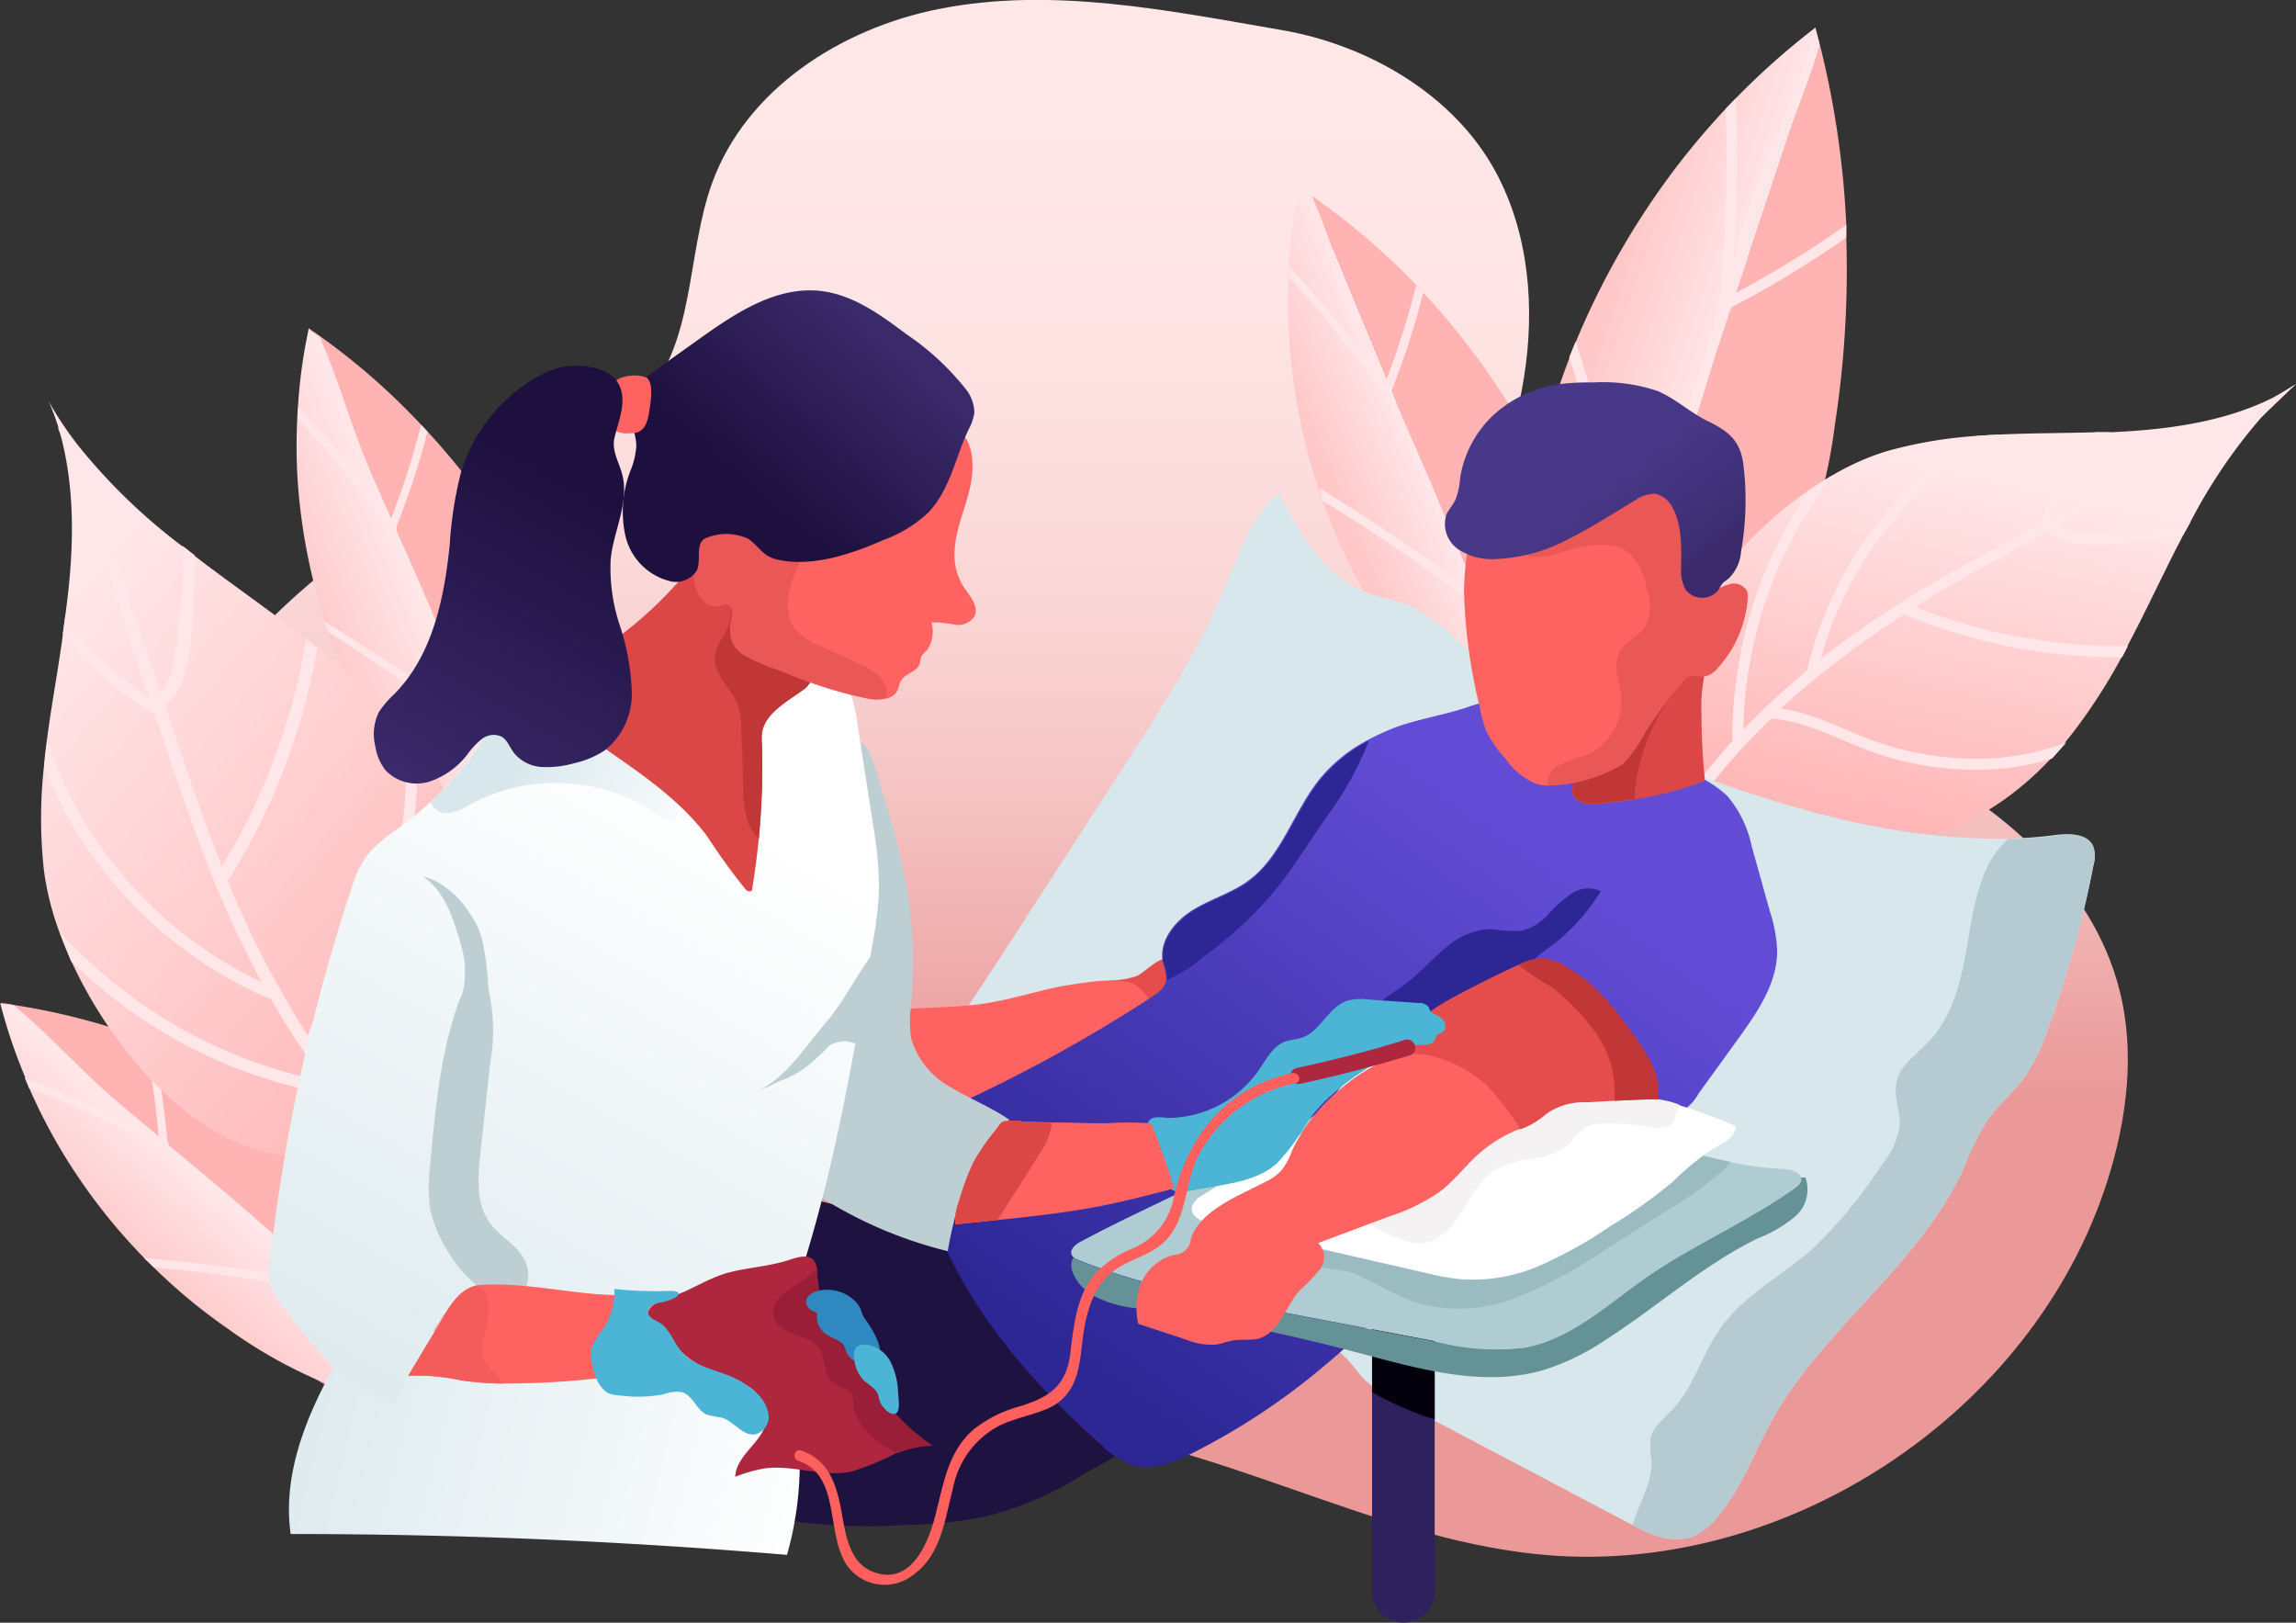 <svg id="Layer_1" data-name="Layer 1" xmlns="http://www.w3.org/2000/svg" xmlns:xlink="http://www.w3.org/1999/xlink" viewBox="0 0 203.55 143.84">
  <rect x="0" y="0" width="203.55" height="143.84" fill="#333333" stroke="none"/>
  <defs>
    <linearGradient id="linear-gradient" x1="957.6" y1="1397.13" x2="957.6" y2="1513.75" gradientTransform="translate(-0.41 -934)" gradientUnits="userSpaceOnUse">
      <stop offset="0.13" stop-color="#ffe7e7"/>
      <stop offset="0.31" stop-color="#fee3e3"/>
      <stop offset="0.48" stop-color="#fbd8d8"/>
      <stop offset="0.63" stop-color="#f6c6c6"/>
      <stop offset="0.78" stop-color="#efacac"/>
      <stop offset="0.88" stop-color="#ea9898"/>
    </linearGradient>
    <linearGradient id="linear-gradient-2" x1="998.45" y1="1435.97" x2="1019.84" y2="1443.06" gradientTransform="translate(-0.41 -934)" gradientUnits="userSpaceOnUse">
      <stop offset="0" stop-color="#ffc7c8"/>
      <stop offset="0.48" stop-color="#ffe6e8"/>
      <stop offset="0.48" stop-color="#ffb3b3"/>
      <stop offset="1" stop-color="#ffb3b3"/>
    </linearGradient>
    <linearGradient id="linear-gradient-3" x1="977.2" y1="1447.47" x2="993.17" y2="1440.86" xlink:href="#linear-gradient-2"/>
    <linearGradient id="linear-gradient-4" x1="1035.36" y1="1445.01" x2="1028.32" y2="1477.91" gradientTransform="translate(-0.41 -934)" gradientUnits="userSpaceOnUse">
      <stop offset="0" stop-color="#ffe6e8"/>
      <stop offset="1" stop-color="#ffb3b3"/>
    </linearGradient>
    <linearGradient id="linear-gradient-5" x1="872.06" y1="1516.67" x2="886.05" y2="1500.71" xlink:href="#linear-gradient-2"/>
    <linearGradient id="linear-gradient-6" x1="886.72" y1="1460.2" x2="906.35" y2="1452.13" xlink:href="#linear-gradient-2"/>
    <linearGradient id="linear-gradient-7" x1="859.57" y1="1461.61" x2="903.33" y2="1498.22" xlink:href="#linear-gradient-4"/>
    <linearGradient id="linear-gradient-8" x1="992.22" y1="1476.19" x2="956.77" y2="1524.48" gradientTransform="translate(-0.41 -934)" gradientUnits="userSpaceOnUse">
      <stop offset="0" stop-color="#624cd5"/>
      <stop offset="1" stop-color="#2d2796"/>
    </linearGradient>
    <linearGradient id="linear-gradient-9" x1="995.05" y1="1440.01" x2="1006.69" y2="1454.89" gradientTransform="translate(-0.41 -934)" gradientUnits="userSpaceOnUse">
      <stop offset="0" stop-color="#483889"/>
      <stop offset="0.41" stop-color="#473786"/>
      <stop offset="0.71" stop-color="#42327d"/>
      <stop offset="0.96" stop-color="#3b2b6d"/>
      <stop offset="0.99" stop-color="#3a2a6b"/>
    </linearGradient>
    <linearGradient id="linear-gradient-10" x1="931.44" y1="1536.76" x2="877.8" y2="1523.43" gradientTransform="translate(-0.41 -934)" gradientUnits="userSpaceOnUse">
      <stop offset="0" stop-color="#fff"/>
      <stop offset="1" stop-color="#d8e7ec"/>
    </linearGradient>
    <linearGradient id="linear-gradient-11" x1="923.14" y1="1474.13" x2="887.73" y2="1536.55" xlink:href="#linear-gradient-10"/>
    <linearGradient id="linear-gradient-12" x1="921.52" y1="1476.41" x2="904.16" y2="1468.55" xlink:href="#linear-gradient-10"/>
    <linearGradient id="linear-gradient-13" x1="936.6" y1="1432.18" x2="924.97" y2="1445.53" gradientTransform="translate(-0.41 -934)" gradientUnits="userSpaceOnUse">
      <stop offset="0" stop-color="#3a2a6b"/>
      <stop offset="0.99" stop-color="#1d103e"/>
    </linearGradient>
    <linearGradient id="linear-gradient-14" x1="896.49" y1="1472.66" x2="911.58" y2="1446.33" xlink:href="#linear-gradient-13"/>
  </defs>
  <title>Object</title>
  <path d="M941.3,469.15c-8.67,1.72-17.06,7.11-20.08,15.4-2.31,6.36-1.48,14.14-6.07,19.11-2.86,3.11-7.18,4.31-11.16,5.76-14.26,5.2-26.87,15.78-32.81,29.75s-4.47,31.29,5.15,43c8.54,10.42,22.41,15.54,35.88,15.55,13,0,25.79-4.23,38.7-3,14.91,1.36,28.45,9.82,43.34,11.39,21.72,2.3,44.06-12.29,50.67-33.11,1.73-5.45,2.47-11.36,1.06-16.89-2.41-9.49-10.65-16.41-19.35-20.77s-18.33-6.89-27-11.38c-2.42-1.25-4.85-2.74-6.34-5-3.21-4.9-1.07-11.33-.11-17.11,1-6.17.47-12.75-2.5-18.26-3.75-6.94-11.47-11.3-19-12.58C961.63,469.28,951.34,467.15,941.3,469.15Z" transform="translate(-858.08 -468.35)" fill="url(#linear-gradient)"/>
  <path d="M1020.75,506a45.14,45.14,0,0,1-3.12,11.82l-.33.72c-.18.37-.36.73-.56,1.09h0A49.83,49.83,0,0,1,1008.9,530a48.31,48.31,0,0,1-11.67,9.74.32.32,0,0,1-.27,0,1.63,1.63,0,0,1-.73-.78c-1.6-2.62-3.6-11.12-3.6-12.51A58.14,58.14,0,0,1,994,511.06,69.25,69.25,0,0,1,997.25,500h0l.54-1.36a69.91,69.91,0,0,1,8.84-15.4q2.1-2.75,4.47-5.28l.1-.1.82-.85a65.13,65.13,0,0,1,6.86-6.1l.14-.11q.22.81.42,1.59a80.59,80.59,0,0,1,2.32,15.9v1.12A89.61,89.61,0,0,1,1020.75,506Z" transform="translate(-858.08 -468.35)" fill="url(#linear-gradient-2)"/>
  <path d="M997.2,500h0q3.09,9.69,5.31,19.58a.55.55,0,0,0,.17.27c-1.13,3.39-2.28,6.78-3.42,10.17l-.36.22a.51.51,0,0,0-.15.71.54.54,0,0,0,.15.15L996.24,539a1.65,1.65,0,0,0,.73.79l3.09-9.14q8.55-5.16,16.64-11h0c.2-.36.38-.72.56-1.09l.33-.72q-8.28,6.06-17.06,11.41c2.48-7.34,5-14.69,7.34-22.07,1.2-3.73,2.33-7.48,3.45-11.23l.13-.13a.43.43,0,0,0,.14-.23,91.54,91.54,0,0,0,10.17-6.18v-1.12a92.93,92.93,0,0,1-10,6.13c.57-1.89,1.13-3.77,1.71-5.66,1.69-5.53,4.25-10.84,5.92-16.37l-.42-1.59c-1.6,5.81-4.48,11.43-6.25,17.2-.32,1-.62,2-.94,3.06a139.09,139.09,0,0,0,.19-14l-.82.84-.1.11a113.66,113.66,0,0,1-.55,16.71.48.48,0,0,0,.1.33h0a.49.49,0,0,0-.2.67v0c-1.11,3.71-2.22,7.42-3.41,11.1q-1.86,5.76-3.78,11.5-2.29-10-5.44-19.7Z" transform="translate(-858.08 -468.35)" fill="#ffe6e8"/>
  <path d="M992,504.42a35,35,0,0,1,4.09,8.44c0,.2.11.39.16.58s.16.61.23.92h0a38.2,38.2,0,0,1,.65,9.95,37.23,37.23,0,0,1-1.87,11.47.2.2,0,0,1-.14.14,1.23,1.23,0,0,1-.82-.08c-2.25-.76-7.65-4.69-8.4-5.45a44.08,44.08,0,0,1-6.94-9.6,53.69,53.69,0,0,1-3.64-8.07h0c-.12-.35-.25-.71-.36-1.06a53,53,0,0,1-2.59-13.32,52,52,0,0,1-.06-5.3v-1a48.62,48.62,0,0,1,.93-7,.28.28,0,0,0,0-.13l1,.71a61.14,61.14,0,0,1,9.4,8c.2.2.4.41.59.63A68.15,68.15,0,0,1,992,504.42Z" transform="translate(-858.08 -468.35)" fill="url(#linear-gradient-3)"/>
  <path d="M975.31,512.72h0q6.65,4.08,12.9,8.71a.32.32,0,0,0,.23.06q1.56,3.81,3.11,7.62a.88.88,0,0,1-.1.3.4.4,0,0,0,.27.5.29.29,0,0,0,.16,0c.8,2,1.61,4,2.41,5.92a1.23,1.23,0,0,0,.82.08l-2.79-6.85q2.37-7.26,4.15-14.71h0c-.07-.31-.14-.61-.23-.92s-.1-.38-.16-.58q-1.77,7.67-4.18,15.17c-2.24-5.5-4.49-11-6.81-16.48-1.17-2.77-2.39-5.51-3.63-8.25a.33.33,0,0,0,0-.14.37.37,0,0,0,0-.21,71.4,71.4,0,0,0,2.81-8.68l-.64-.63a70.55,70.55,0,0,1-2.7,8.54c-.61-1.37-1.23-2.75-1.84-4.13-1.79-4.06-3-8.42-4.77-12.47l-1-.71c2,4.18,3.12,8.87,5,13.11.33.75.66,1.5,1,2.25q-3.26-4.29-6.94-8.25v1a88.81,88.81,0,0,1,8.06,10,.35.35,0,0,0,.23.15h0a.39.39,0,0,0,.23.5c1.22,2.71,2.43,5.41,3.59,8.15s2.39,5.7,3.57,8.56q-6.33-4.64-13-8.7Z" transform="translate(-858.08 -468.35)" fill="#ffe6e8"/>
  <path d="M1061.63,502.4a31.29,31.29,0,0,0-3,2.87,47.05,47.05,0,0,0-6.4,9.43l-.6,1.08c-.2.39-.4.79-.61,1.18-1.45,2.86-2.81,5.78-4.31,8.61l-.52,1a50.16,50.16,0,0,1-4,6.28c-.32.43-.66.86-1,1.28h0a17.36,17.36,0,0,1-1.25,1.42h0c-3.37,3.6-7.6,6.42-12.43,7.18a24.25,24.25,0,0,1-7.79-.19,19.72,19.72,0,0,1-7-2.27,15.91,15.91,0,0,1-3.09-2.4c-.23-.23-.45-.46-.65-.7-6.93-7.86.78-19.38,9.46-25.37.69-.48,1.38-.92,2.08-1.31a22.78,22.78,0,0,1,4.67-2.1,38.74,38.74,0,0,1,8-1.39h0l2.13-.13h0c2.78-.13,5.58-.12,8.36-.2h1.44c5.05-.22,10.2-.89,14.63-3.15h0A16.94,16.94,0,0,0,1061.63,502.4Z" transform="translate(-858.08 -468.35)" fill="url(#linear-gradient-4)"/>
  <path d="M1009,537.17c.85-1.07,1.74-2.12,2.66-3.13a38.77,38.77,0,0,1,5.32-19.87c.45-.77.95-1.57,1.49-2.37l2.07-1.31a45.28,45.28,0,0,0-3.16,4.85,37.9,37.9,0,0,0-4.74,17.68,69.82,69.82,0,0,1,5.71-5.3.67.67,0,0,1,0-.2A33.17,33.17,0,0,1,1033.23,507h0c.7-.06,1.42-.1,2.13-.13a32.28,32.28,0,0,0-15.87,19.89,88.15,88.15,0,0,1,10.82-7.22c2.84-1.61,5.7-3.17,8.57-4.72v-.07a25.87,25.87,0,0,1,4.93-8.09h1.34a24.83,24.83,0,0,0-5,7.52l7.29-3.92c4-2.2,8.4-4.22,12.34-6.75l1.85-1.12-3,2.88c-3,1.76-6.15,3.29-9.16,4.92l-8.89,4.8c1.19.85,3.19.61,4.51.57a35.48,35.48,0,0,0,5.25-.5q1-.15,1.89-.36l-.6,1.07q-1.8.36-3.63.54c-2.31.24-6.47,1-8.37-.83-2.25,1.22-4.5,2.44-6.74,3.68-1.72.94-3.39,1.93-5,3a49.4,49.4,0,0,0,18.84,3.45l-.51,1a50,50,0,0,1-19.06-3.67.39.39,0,0,1-.2-.16,78.39,78.39,0,0,0-11,8.37c2.6.39,4.9,1.56,7.36,2.53a26.86,26.86,0,0,0,7.94,1.85,22.92,22.92,0,0,0,10-1.36h0l-.15.18-1.1,1.24h0a23.06,23.06,0,0,1-6.71,1,27.48,27.48,0,0,1-8-1.18c-3.45-1-6.55-3.08-10.2-3.37a60.6,60.6,0,0,0-5.44,6Z" transform="translate(-858.08 -468.35)" fill="#ffe6e8"/>
  <path d="M882.71,566.34a34,34,0,0,1,7.18,5.62c.14.14.27.28.4.43l.59.7h0a37.47,37.47,0,0,1,4.83,8.39A36.27,36.27,0,0,1,899,592.29a.22.22,0,0,1-.06.19,1.08,1.08,0,0,1-.75.27c-2.28.31-8.68-.81-9.66-1.15a42.72,42.72,0,0,1-10.16-5.4,50.33,50.33,0,0,1-6.64-5.48h0L871,580a51.11,51.11,0,0,1-8-10.55,48.79,48.79,0,0,1-2.32-4.63v-.1l-.34-.81a47.63,47.63,0,0,1-2.21-6.52.28.28,0,0,0,0-.13,7.07,7.07,0,0,1,1.21.18,60.11,60.11,0,0,1,11.58,3l.79.3A67.28,67.28,0,0,1,882.71,566.34Z" transform="translate(-858.08 -468.35)" fill="url(#linear-gradient-5)"/>
  <path d="M871.72,580.69h0q7.53.7,15,2.07a.3.3,0,0,0,.23,0l6,5.31v.31a.39.39,0,0,0,.46.32.38.38,0,0,0,.13-.06l4.63,4.12a1.08,1.08,0,0,0,.75-.27l-5.36-4.78q-1-7.35-2.69-14.61h0l-.59-.7c-.13-.15-.26-.29-.4-.43q1.77,7.44,2.86,15c-4.31-3.84-8.63-7.68-13-11.46-2.21-1.92-4.45-3.78-6.7-5.64v-.13a.38.38,0,0,0-.12-.17,72.91,72.91,0,0,0-1.29-8.8l-.79-.3a67.8,67.8,0,0,1,1.31,8.61l-3.38-2.82c-3.3-2.78-6.2-6.08-9.51-8.83l-1.18-.09c3.55,2.83,6.55,6.31,9.93,9.21l1.83,1.53c-3.11-1.59-6.33-2.94-9.58-4.22l.34.81v.1A87.15,87.15,0,0,1,871.91,570a.23.23,0,0,0,.25,0h0a.35.35,0,0,0,.37.34h0c2.23,1.85,4.44,3.69,6.62,5.58s4.53,4,6.78,5.94q-7.5-1.33-15.09-2Z" transform="translate(-858.08 -468.35)" fill="#ffe6e8"/>
  <path d="M903.48,516.43a34.23,34.23,0,0,1,3.94,8.23c.05.19.11.38.16.57s.15.59.21.88h0a36.93,36.93,0,0,1,.59,9.67,36.35,36.35,0,0,1-1.87,11.14.2.2,0,0,1-.13.14,1.23,1.23,0,0,1-.8-.09c-2.18-.74-7.41-4.59-8.14-5.33a42.71,42.71,0,0,1-6.7-9.3,49.69,49.69,0,0,1-3.5-7.85h0c-.11-.34-.23-.68-.34-1a51.78,51.78,0,0,1-2.46-13,49.34,49.34,0,0,1,0-5.16v-.1l.06-.88a45.54,45.54,0,0,1,.93-6.77.33.33,0,0,0,0-.14c.34.23.68.46,1,.7a59.73,59.73,0,0,1,9,7.88c.2.2.39.41.58.61A68.18,68.18,0,0,1,903.48,516.43Z" transform="translate(-858.08 -468.35)" fill="url(#linear-gradient-6)"/>
  <path d="M887.23,524.43h0q6.42,4,12.49,8.51a.33.33,0,0,0,.23.07l3,7.42a.91.91,0,0,1-.1.29.39.39,0,0,0,.25.48.33.33,0,0,0,.17,0l2.36,5.77a1.23,1.23,0,0,0,.8.09q-1.35-3.33-2.68-6.67,2.29-7,4-14.28h0c-.06-.29-.13-.59-.21-.88s-.11-.38-.16-.57q-1.78,7.44-4.13,14.72-3.21-8-6.54-16c-1.13-2.69-2.31-5.36-3.49-8v-.13a.34.34,0,0,0,0-.2,69.19,69.19,0,0,0,2.76-8.43c-.18-.2-.37-.41-.57-.61a68.37,68.37,0,0,1-2.66,8.29l-1.77-4c-1.72-4-2.84-8.2-4.58-12.14l-1-.56c1.9,4.07,3,8.5,4.82,12.63.31.73.63,1.46,1,2.19a103.92,103.92,0,0,0-6.7-8l-.06.88v.1a87.6,87.6,0,0,1,7.79,9.73.24.24,0,0,0,.21.14h0a.36.36,0,0,0,.18.48h0c1.17,2.64,2.34,5.27,3.45,7.94s2.3,5.55,3.43,8.33q-6.21-4.65-12.71-8.59Z" transform="translate(-858.08 -468.35)" fill="#ffe6e8"/>
  <path d="M862.4,503.93a31.11,31.11,0,0,0,2.6,3.9,51.85,51.85,0,0,0,9.21,8.92q.54.45,1.08.84l1.19.91c2.89,2.16,5.86,4.24,8.7,6.45.33.25.64.5,1,.76a58.56,58.56,0,0,1,6.15,5.63c.42.44.83.9,1.22,1.37h0c.46.54.9,1.09,1.34,1.66h0c3.34,4.43,5.64,9.67,5.55,15.17a27.41,27.41,0,0,1-1.72,8.59,22.6,22.6,0,0,1-3.87,7.32,17.94,17.94,0,0,1-3.22,3c-.3.21-.6.4-.9.59-10.1,6.15-21.33-4.63-26.29-15.42-.4-.85-.75-1.71-1.06-2.55a25.6,25.6,0,0,1-1.41-5.59,42.41,42.41,0,0,1,0-9.15h0c.07-.8.16-1.6.27-2.39h0c.4-3.11,1-6.22,1.41-9.31v-.11h0c.07-.49.14-1,.2-1.49.8-5.69,1-11.5-.61-16.85h0A23.32,23.32,0,0,0,862.4,503.93Z" transform="translate(-858.08 -468.35)" fill="url(#linear-gradient-7)"/>
  <path d="M890.72,569q-1.5-1.74-3-3.56a43.56,43.56,0,0,1-21-9.76c-.76-.65-1.55-1.35-2.33-2.1l-1-2.55a49,49,0,0,0,4.79,4.44,42.39,42.39,0,0,0,18.66,8.72,74.75,74.75,0,0,1-4.78-7.36.38.38,0,0,1-.21,0A37.33,37.33,0,0,1,862,536.34h0c.07-.8.16-1.6.27-2.39a36.32,36.32,0,0,0,19,21.45,94.49,94.49,0,0,1-5.9-13.39c-1.24-3.46-2.42-6.94-3.57-10.42h-.08a29.11,29.11,0,0,1-8-7h-.07l.2-1.49a27.89,27.89,0,0,0,7.37,7c-1-3-2-5.9-2.94-8.85-1.64-4.91-3-10.13-5.08-15h0l1.79,1.68c1.4,3.57,2.48,7.41,3.71,11s2.39,7.18,3.59,10.78c1.17-1.16,1.3-3.42,1.51-4.89a40.38,40.38,0,0,0,.46-5.92v-2.17l1.08.84a37.9,37.9,0,0,1-.1,4.13c-.19,2.6-.11,7.37-2.55,9.11.91,2.74,1.83,5.46,2.77,8.19.72,2.08,1.49,4.13,2.29,6.14A55.43,55.43,0,0,0,885.21,525l1,.76a56.69,56.69,0,0,1-7.76,20.41.39.39,0,0,1-.22.18,85.84,85.84,0,0,0,7.14,13.8c.94-2.81,2.69-5.12,4.24-7.66A30.19,30.19,0,0,0,893.2,544a25.92,25.92,0,0,0,.42-11.29h0l.16.2,1.11,1.44h0a26.8,26.8,0,0,1-.26,7.64,31.19,31.19,0,0,1-2.87,8.63c-1.83,3.62-4.67,6.66-5.71,10.65a66.08,66.08,0,0,0,5.58,7.19Z" transform="translate(-858.08 -468.35)" fill="#ffe6e8"/>
  <path d="M1043.68,545a92.42,92.42,0,0,1-4.14,14.81,16.09,16.09,0,0,1-1.79,3.74c-1,1.51-2.5,2.67-3.53,4.17a30.16,30.16,0,0,0-2.11,4.31c-3.89,8.42-12.27,14-16.82,22-1.62,2.89-2.75,6.08-4.83,8.65a5.76,5.76,0,0,1-2.29,1.86c-1.75.67-3.66-.1-5.35-1l-.43-.22-8.58-4.53-12.11-6.38a11,11,0,0,1-2.52-1.64c-.63-.61-1.12-1.36-1.72-2a14.21,14.21,0,0,0-4-2.67l-21-10.61c-3.91-2-9.83-4.56-11.76-8.83-.91-2-.06-3.88,1-5.64,1.6-2.61,3.33-5.14,5-7.71l5.48-8.47c1.85-2.86,3.71-5.72,5.55-8.58,3.3-5.09,6.61-10.22,8.93-15.83,1.25-3,2.31-6.31,4.8-8.41,1.78,3.5,3.84,7.28,7.48,8.74,1.4.56,2.92.73,4.29,1.35a17,17,0,0,1,4,3c6.79,6,15.25,9.85,23.82,12.82,8.05,2.8,16.54,4.94,25,4.75a35.25,35.25,0,0,0,4.23-.31c1.25-.15,2.88-.15,3.34,1A2.67,2.67,0,0,1,1043.68,545Z" transform="translate(-858.08 -468.35)" fill="#d8e7ec"/>
  <path d="M958.83,554.88a8.17,8.17,0,0,1-2.25.39c-.61,0,1.17,1.62,1.4,2.19a4.39,4.39,0,0,0,.4.88,1,1,0,0,0,.81.46,1.33,1.33,0,0,0,.72-.38l1.91-1.59c1-.82,1.73-2.41.32-3.35C961.06,552.77,959.81,554.42,958.83,554.88Z" transform="translate(-858.08 -468.35)" fill="#e54c4c"/>
  <path d="M952.93,555.65c-2.5.39-4.9,1.24-7.4,1.63-3.27.52-6.63.25-9.87.88-.79.16-1.7.5-1.87,1.28a2.25,2.25,0,0,0,.78,1.82l2.68,3a4.53,4.53,0,0,1,1,1.56c.1.34.16.77.49.9a.75.75,0,0,0,.42,0c5.74-.39,11.14-2.77,16.39-5.12l3.39-1.51a2.52,2.52,0,0,0,1.51-1.26c.37-1.11-1-2.86-2-3.31C956.93,555,954.46,555.41,952.93,555.65Z" transform="translate(-858.08 -468.35)" fill="#fe6361"/>
  <path d="M945.45,602.77a37.49,37.49,0,0,1-6.93.75,50.65,50.65,0,0,1-11.6-.54c-3.23-.62-6.47-1.8-9.72-1.32-.66-9.3,2.21-18.44,5-27.32a1.69,1.69,0,0,1,.49-.87,1.52,1.52,0,0,1,1-.17,41.62,41.62,0,0,1,7.09,1.52,41.54,41.54,0,0,0,13.14,1.11,8,8,0,0,1,3,.13,6.72,6.72,0,0,1,2.48,1.72,44.23,44.23,0,0,1,6.07,7.45c1.49,2.32,3.75,5.57,4.16,8.34s-3.46,4.23-5.43,5.43A29.44,29.44,0,0,1,945.45,602.77Z" transform="translate(-858.08 -468.35)" fill="#1e1240"/>
  <path d="M1015.63,552.52c.06,2.93-1.73,5.53-3.45,7.91l-3.51,4.85a4.18,4.18,0,0,1-2.42,2c-.85-2-3.58-2.59-5.62-1.83s-3.55,2.48-5,4.1c-3.92,4.36-8.11,8.46-12.29,12.57l-.22.2c-2.5,2.46-5,4.92-7.72,7.17a59.46,59.46,0,0,1-11.71,7.72c-1.58.79-3.36,1.51-5.07,1.06a7.57,7.57,0,0,1-3-1.93,68.14,68.14,0,0,1-8-8.29h0c-4.7-5.89-8.14-12.65-8.61-20.08a134.06,134.06,0,0,0,21.14-11.22c.58-.38,1.22-.84,1.32-1.52a.08.08,0,0,0,0-.07,4.74,4.74,0,0,0-.29-1.48c-.41-1.85,1-3.64,2.6-4.64s3.5-1.53,5-2.65c3-2.23,4-6.27,6.43-9.16a13.71,13.71,0,0,1,4.13-3.28,23,23,0,0,1,2.13-1c2.2-.86,4.52-1.17,6.73-1.92a8.84,8.84,0,0,1,5.81-.14c5.17,1.3,9.92,3.8,14.6,6.27a10.38,10.38,0,0,1,2.6,1.74,10.08,10.08,0,0,1,2.16,4.44l1.62,5.81A13,13,0,0,1,1015.63,552.52Z" transform="translate(-858.08 -468.35)" fill="url(#linear-gradient-8)"/>
  <path d="M1000,547.34a2.71,2.71,0,0,0-2.65.25,12.68,12.68,0,0,0-2.07,1.87,4.64,4.64,0,0,1-2.37,1.42,15.43,15.43,0,0,1-2.71-.18,6.37,6.37,0,0,0-3.92,1.64c-1.12.91-2.08,2-3.2,2.91s-2.08,1.4-3,2.22a5.29,5.29,0,0,0-2,3.11,2.14,2.14,0,0,0,1.62,2.56,1.9,1.9,0,0,0,.75,0,5.89,5.89,0,0,0,2.21-.62,29.41,29.41,0,0,0,8-5.21,16,16,0,0,0,2.78-3.14c.76-1.14,2-1.75,3-2.64A17.59,17.59,0,0,0,1000,547.34Z" transform="translate(-858.08 -468.35)" fill="#2d2796"/>
  <path d="M979.44,534a28.67,28.67,0,0,1-3.8,6.82l-2.28,3.37a34.93,34.93,0,0,1-2.08,2.89,34.4,34.4,0,0,1-6.41,6,14.21,14.21,0,0,1-3.32,2.15,4.74,4.74,0,0,0-.29-1.48c-.41-1.85,1-3.64,2.6-4.64s3.5-1.53,5-2.65c3-2.23,4-6.27,6.43-9.16A13.58,13.58,0,0,1,979.44,534Z" transform="translate(-858.08 -468.35)" fill="#2d2796"/>
  <path d="M985.27,577.78v31.79a2.78,2.78,0,0,1-5.55,0V577.78a2.78,2.78,0,0,1,5.55,0Z" transform="translate(-858.08 -468.35)" fill="#2e215e"/>
  <path d="M985.27,583.74v10.43l-.72-.23a30.74,30.74,0,0,1-4.83-2.17V583A39.82,39.82,0,0,1,985.27,583.74Z" transform="translate(-858.08 -468.35)" fill="#03010c"/>
  <path d="M1017.74,573.08a1.12,1.12,0,0,1-.49.54c-4.17,3-8.94,5-13.14,7.9-3.46,2.41-6.72,5.52-10.86,6.28a20.83,20.83,0,0,1-7.7-.51L971,584.52c-5.88-1.13-11.79-2.26-17.34-4.49a1,1,0,0,1-.54-.38c-.28-.47.28-1,.76-1.23,7-3.75,14.42-6.51,20.81-11.27a9.4,9.4,0,0,1,2.69-1.6,8.51,8.51,0,0,1,2.3-.26,69.25,69.25,0,0,1,19,2.45l.41.11c4.14,1.16,8.23,2.68,12.43,3.53a30.89,30.89,0,0,0,4.68.6C1016.94,572,1018,572.39,1017.74,573.08Z" transform="translate(-858.08 -468.35)" fill="#afccd2"/>
  <path d="M1018.14,572.73h-.41a.48.48,0,0,1,0,.37,1.12,1.12,0,0,1-.49.54c-4.17,3-8.94,5-13.14,7.9-3.46,2.41-6.71,5.52-10.87,6.28a21.2,21.2,0,0,1-7.69-.51L971,584.54c-5.88-1.12-11.79-2.26-17.34-4.49a1.27,1.27,0,0,1-.41-.23c-.7,1.1.64,2.69,1.54,3.27a10.35,10.35,0,0,0,4.34,1.25,162.62,162.62,0,0,1,19,3.83c5.59,1.48,11.5,3.26,17,1.56a21.19,21.19,0,0,0,5.29-2.61c4.56-2.91,8.62-6.62,13.5-9a11.77,11.77,0,0,0,3.3-1.93A3.16,3.16,0,0,0,1018.14,572.73Z" transform="translate(-858.08 -468.35)" fill="#659296"/>
  <path d="M1011.53,571.34a4.22,4.22,0,0,1-.69.77,32.65,32.65,0,0,1-4.61,3.32l-5.93,3.75a41.2,41.2,0,0,1-7.67,4.16,13.9,13.9,0,0,1-8.55.61c-2.07-.6-3.89-1.82-5.86-2.68-1.32-.57-5.32-.42-5.77-1.88-.51-1.68,2.76-3.39,3.89-4,2.16-1.26,4.36-2.46,6.58-3.6a33.63,33.63,0,0,1,4.84-2.12,37,37,0,0,1,6.57-1.33c1.58-.2,3.17-.4,4.77-.53C1003.24,569,1007.33,570.53,1011.53,571.34Z" transform="translate(-858.08 -468.35)" fill="#9abcc1"/>
  <path d="M964.63,574.34a1.7,1.7,0,0,0-.9,1.08c-.07.8.9,1.22,1.68,1.4l19,4.35a23.64,23.64,0,0,0,3,.56,14.82,14.82,0,0,0,6.72-1,38.22,38.22,0,0,0,6.78-3.73,44.44,44.44,0,0,0,5.51-3.93,23.31,23.31,0,0,1,3.53-2.89c.87-.5,2-1,2-2a43.1,43.1,0,0,0-8.66-2.79l-4-1-4.71-1.15a66.38,66.38,0,0,0-9.18-1.76,10.45,10.45,0,0,0-5.14.52c-3.08,1.35-4.42,4.83-6.92,6.91S967.52,572.46,964.63,574.34Z" transform="translate(-858.08 -468.35)" fill="#fff"/>
  <path d="M1006.63,567.18a1.2,1.2,0,0,1-.42.85,2.26,2.26,0,0,1-1.88.2,20.59,20.59,0,0,0-4.15-.27,3.46,3.46,0,0,0-1.64.37,9.4,9.4,0,0,0-1.35,1.4,5.3,5.3,0,0,1-2.87,1.26,11.59,11.59,0,0,0-3.65,1c-1.45.89-2.19,2.53-3.12,4s-2.39,2.79-4.07,2.56c-1.4-.2-2.7-1.15-4.08-1.67l1.82-.69a16.32,16.32,0,0,0,4.45-2.19c1.22-1,2.15-2.2,3.29-3.23a12,12,0,0,1,3.63-2.25v-.08a1,1,0,0,0,.42,0,7.38,7.38,0,0,0,2.21-1.35,5.73,5.73,0,0,1,3.47-1h.75l1.78-.09c1.25-.06,2.51-.1,3.76-.13,0-.19,1.65.22,2,.43C1007.1,566.21,1006.79,566.73,1006.63,567.18Z" transform="translate(-858.08 -468.35)" fill="#f4f2f2"/>
  <path d="M1005,565.8c-1.26,0-2.52.07-3.78.13l-2.45.13h-.08a5.81,5.81,0,0,0-3.48,1,7.14,7.14,0,0,1-2.2,1.35c-.66.18-.76-.22-1.22-.73a11.23,11.23,0,0,1-1.12-1.74c-1.64-2.58-4.91-3.78-8-3.7-.38,0-.87,0-1-.4a.77.77,0,0,1,.13-.55c1.27-2.38,3.75-3.84,6.15-5.08,1.55-.81,3.11-1.59,4.7-2.31l.45-.21.56-.21a3.89,3.89,0,0,1,3.32.65c2.53,1.42,4.35,3.84,6,6.16C1004.22,561.93,1005.4,563.83,1005,565.8Z" transform="translate(-858.08 -468.35)" fill="#e54c4c"/>
  <path d="M972.63,570.34a6,6,0,0,1-1,1.82,4.82,4.82,0,0,1-1.45,1l-2,1c-1.85.94-3.86,2.06-4.53,4a1.49,1.49,0,0,1-1.5,1.42,4.42,4.42,0,0,0-3,2.72,6.44,6.44,0,0,0-.16,3.4l4.25,1.4a5.84,5.84,0,0,0,2.64.44c.53-.07,1-.29,1.55-.37.71-.11,1.46,0,2.15-.14,1.89-.47,2.45-2.84,3.73-4.3a16.36,16.36,0,0,0,1.78-1.85,1.76,1.76,0,0,0-.15-2.34l6.41-2.4a16.38,16.38,0,0,0,4.45-2.21c1.22-.94,2.15-2.19,3.29-3.22a12,12,0,0,1,3.63-2.25c.37-.15-2.62-3.75-2.93-4a11.85,11.85,0,0,0-4.67-2.48c-3.14-.87-6.59,1.39-8.83,3.46A15.58,15.58,0,0,0,972.63,570.34Z" transform="translate(-858.08 -468.35)" fill="#fe6361"/>
  <path d="M1008.92,531.56a60,60,0,0,0,.31,6,29.43,29.43,0,0,1-6.27,1.66c-1.11.18-2.24.31-3.36.41-.81.07-2-.1-2.13-1.09-.13-.7.53-1.38.85-1.94a31.43,31.43,0,0,1,3.31-5.36,12.64,12.64,0,0,1,4.69-3.24,7.26,7.26,0,0,1,1-.32,4.36,4.36,0,0,1,2-.08A13.93,13.93,0,0,0,1008.92,531.56Z" transform="translate(-858.08 -468.35)" fill="#db4646"/>
  <path d="M1006.25,530a17.85,17.85,0,0,0-3.26,8.79v.37c-1.11.18-2.24.31-3.36.41-.81.08-2-.1-2.13-1.09-.13-.7.53-1.38.85-1.94a31.24,31.24,0,0,1,3.28-5.31,12.64,12.64,0,0,1,4.69-3.24,7.26,7.26,0,0,1,1-.32C1007.72,528.27,1007,529,1006.25,530Z" transform="translate(-858.08 -468.35)" fill="#c13636"/>
  <path d="M1013,521.55a10.32,10.32,0,0,1-2.63,6,2.09,2.09,0,0,1-1.1.74c-.45.09-1-.11-1.38,0a1.91,1.91,0,0,0-.73.59,38.65,38.65,0,0,0-3.47,4.79,10,10,0,0,1-1.8,2.44,13.55,13.55,0,0,1-6.66,1.87,3.7,3.7,0,0,1-1.13-.21,6.42,6.42,0,0,1-2.55-2.16,10.77,10.77,0,0,1-1.62-2.27,10.59,10.59,0,0,1-.65-2.23,48.57,48.57,0,0,1-1.41-10.32,25.72,25.72,0,0,1,.77-5.85c.27-1.11,1.5-2.87.25-3.59a61.33,61.33,0,0,0,6.9-.71c.89-.13,1.77-.29,2.67-.45,3.18-.59,6.49-1.09,9.69-.33a2.82,2.82,0,0,1,1.27.57,3.16,3.16,0,0,1,.7,2.3,32.6,32.6,0,0,1-.08,4.53,6,6,0,0,0,.2,3.48,4,4,0,0,1,1.44-.6,1.26,1.26,0,0,1,1.31.68A1.64,1.64,0,0,1,1013,521.55Z" transform="translate(-858.08 -468.35)" fill="#fe6361"/>
  <path d="M1013,521.55a10.32,10.32,0,0,1-2.63,6,2.09,2.09,0,0,1-1.1.74c-.45.09-1-.11-1.38,0a1.91,1.91,0,0,0-.73.59,38.65,38.65,0,0,0-3.47,4.79,10,10,0,0,1-1.8,2.44,13.55,13.55,0,0,1-6.66,1.87,2,2,0,0,1,1.11-1.82,19.21,19.21,0,0,1,2.34-.85,5.24,5.24,0,0,0,3.12-5.21c-.13-1.37-.79-2.84-.12-4,.53-.93,1.71-1.33,2.28-2.24a4.41,4.41,0,0,0,.08-3.4,5.74,5.74,0,0,0-1.35-2.92c-1.33-1.26-3.45-1-5.22-.51-1.18.32-3.5,1.29-4.5.16s0-2.72.64-3.67a31.67,31.67,0,0,1,2.13-2.93c.88-.13,1.77-.29,2.67-.45,3.18-.59,6.49-1.09,9.69-.33a2.78,2.78,0,0,1,1.26.57,3.11,3.11,0,0,1,.7,2.3,32.6,32.6,0,0,1-.07,4.53,6,6,0,0,0,.2,3.48,4,4,0,0,1,1.44-.6,1.26,1.26,0,0,1,1.31.68A1.73,1.73,0,0,1,1013,521.55Z" transform="translate(-858.08 -468.35)" fill="#ea5757"/>
  <path d="M1005,503a15.08,15.08,0,0,0-5.62-.75,22.4,22.4,0,0,0-3.06.15,10.87,10.87,0,0,0-5.79,2.7,9.66,9.66,0,0,0-3,5.61,6.58,6.58,0,0,1-.41,1.92c-.23.48-.61.88-.82,1.37a2.72,2.72,0,0,0,1,3,5.34,5.34,0,0,0,3.27.91,14.93,14.93,0,0,0,6.57-1.78c2-1,4-2.29,5.93-3.45a3,3,0,0,1,1.77-.56,2.26,2.26,0,0,1,1.54,1.28c.85,1.58.75,3.48.74,5.27a3.46,3.46,0,0,0,.43,2,1.86,1.86,0,0,0,2.61.25,1.83,1.83,0,0,0,.3-.32,3.41,3.41,0,0,1,.36-.57,4.17,4.17,0,0,1,.47-.36,3.68,3.68,0,0,0,1.14-2.43,26.09,26.09,0,0,0,.23-7.54c-.23-2.09-1.11-3-3-3.93C1008,505,1006.63,503.67,1005,503Z" transform="translate(-858.08 -468.35)" fill="url(#linear-gradient-9)"/>
  <path d="M887.3,590.2c-2.34,4.34-4.15,9.25-3.45,14.13q22,0,44,1.85a29.64,29.64,0,0,0-.06-16.44,1.53,1.53,0,0,0-1.62-1.41h-.1l-21.84-1.47-10.91-.74c-.85-.06-4.22-.76-4.79-.17-.2.21-.15,1.7-.24,2A10,10,0,0,1,887.3,590.2Z" transform="translate(-858.08 -468.35)" fill="url(#linear-gradient-10)"/>
  <path d="M938.29,546a41.2,41.2,0,0,1,.58,11.3,10.46,10.46,0,0,0,0,3.16,7.3,7.3,0,0,0,3.62,4.34c1.66,1,3.5,1.71,5.08,2.82a12.19,12.19,0,0,0-3.79,5.28,37,37,0,0,0-1.68,6.36,38.07,38.07,0,0,1-12.36-5.51l1.53-16.1c.23-2.5.47-5,.7-7.49.26-2.66.52-5.33.76-8,.14-1.39.27-2.77.4-4.15.08-.85-.12-2.84.43-3.48,1.53-1.78,2.47,3.29,2.73,4.09A65.41,65.41,0,0,1,938.29,546Z" transform="translate(-858.08 -468.35)" fill="#becfd3"/>
  <path d="M936,547.25a31.53,31.53,0,0,1-.55,4.66c-1.65,9.83-3.31,19.7-6.34,29.2a2.2,2.2,0,0,1-2.5,1.9,125.09,125.09,0,0,1-23.85-.7,6.09,6.09,0,0,0-2.55,0,5.51,5.51,0,0,0-2.5,2.2,37,37,0,0,0-4.53,8.4c-4.51-1.38-7.59-5.43-10.35-9.26a4.61,4.61,0,0,1-.79-1.4,4.75,4.75,0,0,1-.05-1.88,162.75,162.75,0,0,1,7.3-33.43,10.23,10.23,0,0,1,1.3-2.73,12.8,12.8,0,0,1,2.81-2.43,30.26,30.26,0,0,0,2.84-2.35,30.64,30.64,0,0,0,3.56-3.91c.56-.74,1-1.69,1.58-2.37a6,6,0,0,1,2.75-1.32,71,71,0,0,1,8.24-2.09h.11c5.56-1.07,11.21-1.61,16.85-2.15a5.16,5.16,0,0,1,2.31.14c1.64.64,2.13,2.66,2.39,4.39l1.47,9.46A32.74,32.74,0,0,1,936,547.25Z" transform="translate(-858.08 -468.35)" fill="url(#linear-gradient-11)"/>
  <path d="M934.63,558.65h0a.42.42,0,0,0-.1-.6l0,0c1.36-1.43,2.72-3.09,2.74-4.74a.33.33,0,0,0-.34-.32.42.42,0,0,0-.15,0l-.24.15v-.27a.48.48,0,0,0-.51-.46.52.52,0,0,0-.31.12c-1.64,2.1-2.74,4.5-4.5,6.56s-3.5,4.84-5.92,5.93h0a13.67,13.67,0,0,0,1.92-.85,8,8,0,0,0,2.66-1.51h0a18.82,18.82,0,0,0,1.78-1.68,3.64,3.64,0,0,1,1.37-.34,13.72,13.72,0,0,1,2.69.82.59.59,0,0,0,.72-.44.6.6,0,0,0-.26-.65C935.44,559.9,934.73,559.55,934.63,558.65Z" transform="translate(-858.08 -468.35)" fill="#becfd3"/>
  <path d="M904.9,581.12c-.18-2-2.2-2.82-3.31-4.26-1.34-1.73-1.16-4.15-.92-6.33l.88-8a16.46,16.46,0,0,0-.17-6.52,25.86,25.86,0,0,0-.28-2.9,3.26,3.26,0,0,0-.13-.68,6.62,6.62,0,0,0-1.23-3.09,8,8,0,0,0-2.11-2.3,5.36,5.36,0,0,0-2.08-1h0c2.09,1.32,2.9,4.26,3.53,6.58a8,8,0,0,1,0,3.77,11.11,11.11,0,0,0-.44,1.08c-1.62,4.68-2,9.66-2.47,14.59a14.79,14.79,0,0,0,0,3.12c.39,2.94,3.31,7.61,6.46,8.23C904.07,583.74,905,582.74,904.9,581.12Z" transform="translate(-858.08 -468.35)" fill="#becfd3"/>
  <path d="M959.83,568.34a14.25,14.25,0,0,0,.78,3.31c.32,1,.8,2.12,1.81,2.33a2.85,2.85,0,0,0,1.09-.06l2.41-.43c1.9-.33,3.89-.71,5.35-2a19.56,19.56,0,0,0,2.81-3.83c1.75-2.43,4.35-4.09,6.88-5.68a5.62,5.62,0,0,1,2.67-1c.62,0,1.43.07,1.68-.5.06-.13.08-.3.19-.4s.25-.1.37-.16a.71.71,0,0,0,.29-.91,1.47,1.47,0,0,0-.76-.69,1.08,1.08,0,0,1-.51-.33c-.08-.12-.1-.26-.17-.38a1,1,0,0,0-.87-.35l-4.48-.31a4.85,4.85,0,0,0-1.82.1c-1.68.53-2.39,2.68-4,3.27-.53.19-1.12.19-1.64.4-1,.42-1.59,1.54-2.22,2.47a9.87,9.87,0,0,1-7.71,4.25C961.05,567.48,959.74,567,959.83,568.34Z" transform="translate(-858.08 -468.35)" fill="#4cb4d5"/>
  <path d="M983.51,561a.71.71,0,0,0-.88-.47c-3.15,1-6.39,1.8-9.62,2.5a.72.72,0,0,0-.52.86.69.69,0,0,0,.67.54h.15c3.27-.7,6.54-1.55,9.73-2.52a.7.7,0,0,0,.48-.88Z" transform="translate(-858.08 -468.35)" fill="#ae273e"/>
  <path d="M914.32,583.2a17.36,17.36,0,0,1-1.31,6,2,2,0,0,1-.62,1,2.07,2.07,0,0,1-1.06.3,73.36,73.36,0,0,1-8.64.49,28.81,28.81,0,0,1-3.71-.28,18.16,18.16,0,0,0-4.71-.41l3.18-5.3c.73-1.21,1.45-2.34,2.78-2.67a2.62,2.62,0,0,1,.56-.09C905.31,582,909.8,583.34,914.32,583.2Z" transform="translate(-858.08 -468.35)" fill="#fe6361"/>
  <path d="M918.05,541.18a3.45,3.45,0,0,1-2-.84,16,16,0,0,0-16.22-.72,5.36,5.36,0,0,1-1.91.8,1.5,1.5,0,0,1-1.66-1h0a30.64,30.64,0,0,0,3.56-3.91c.56-.74,1-1.69,1.58-2.37a6,6,0,0,1,2.75-1.32,71,71,0,0,1,8.24-2.09h.11a17.5,17.5,0,0,1,2.51,3.13,33.61,33.61,0,0,1,2.43,4.34A5.48,5.48,0,0,1,918.05,541.18Z" transform="translate(-858.08 -468.35)" fill="url(#linear-gradient-12)"/>
  <path d="M930.17,528.1a2.18,2.18,0,0,1-1.06,1.52c-1.38,1-3.13,1.94-3.47,3.62a6,6,0,0,0,0,1.27,67.8,67.8,0,0,1-.29,8.19c-.15,1.45-.33,2.9-.57,4.33,0,.13,0,.28-.17.33a.46.46,0,0,1-.43-.17,55.21,55.21,0,0,1-3.42-4.73c-3.41-4.54-8.73-7.18-13.13-10.78a2,2,0,0,1-.56-.62,1.76,1.76,0,0,1,.35-1.59c1.24-1.84,3.21-3,5-4.3a35.6,35.6,0,0,0,6.31-5.83c.7-.83,1.45-2.4,2.71-1.93a9.3,9.3,0,0,1,2.72,2.35,11.41,11.41,0,0,0,.84.86,23.29,23.29,0,0,1,2.72,2.72,22.14,22.14,0,0,1,2.13,3.68A2.31,2.31,0,0,1,930.17,528.1Z" transform="translate(-858.08 -468.35)" fill="#db4646"/>
  <path d="M930.17,528.1a2.18,2.18,0,0,1-1.06,1.52c-1.38,1-3.13,1.94-3.47,3.62a6,6,0,0,0,0,1.27,67.8,67.8,0,0,1-.29,8.19,3.91,3.91,0,0,1-1-1.58,10.79,10.79,0,0,1-.39-3c0-1.7-.11-3.39-.16-5.09a6.64,6.64,0,0,0-.35-2.29c-.56-1.4-2-2.46-2-4,0-1,.77-1.9,1.19-2.86a7.8,7.8,0,0,0,.29-3c0-.75.6-1.1,1.25-1.27a11.41,11.41,0,0,0,.84.86,22.88,22.88,0,0,1,2.7,2.87,22.14,22.14,0,0,1,2.13,3.68A2.31,2.31,0,0,1,930.17,528.1Z" transform="translate(-858.08 -468.35)" fill="#c13636"/>
  <path d="M944.46,523a1.74,1.74,0,0,1-1.8.71,9.61,9.61,0,0,0-2-.19,2.94,2.94,0,0,1-.41,2.48,2.79,2.79,0,0,0-.49.54,4.89,4.89,0,0,0-.14.64c-.24.75-1.34.86-1.7,1.56-.12.24-.14.51-.25.75a1.32,1.32,0,0,1-1,.77,3.84,3.84,0,0,1-1.72,0,38.39,38.39,0,0,1-6.55-2l-1.32-.53a16.59,16.59,0,0,1-3-1.3,2.76,2.76,0,0,1-1.1-1.24,4.35,4.35,0,0,1,0-2.15,1.31,1.31,0,0,0-.07-.87c-.26-.47-.72-.19-1.1-.11a1.43,1.43,0,0,1-1.26-.37c-1.15-1.08-.95-2.94-.74-4.33a4.13,4.13,0,0,1,.39-1.37c.64-1.11,2.09-1.09,3.14-.69.4.15.78.3,1.17.47l.85.38c.38-.72.79-1.43,1.25-2.13a33.57,33.57,0,0,1,3.34-4.36,11.91,11.91,0,0,1,2.4-2.14,14.35,14.35,0,0,1,5.18-1.61,11,11,0,0,1,3.53-.24,3.73,3.73,0,0,1,2.85,1.88,4.81,4.81,0,0,1,.37,1.74c.2,3-1.72,5.55-1.57,8.56a5.21,5.21,0,0,0,.85,2.6C944.09,521.2,944.89,522.13,944.46,523Z" transform="translate(-858.08 -468.35)" fill="#fe6361"/>
  <path d="M936.63,530.25a3.84,3.84,0,0,1-1.72,0,38.39,38.39,0,0,1-6.55-2l-1.32-.53a16.59,16.59,0,0,1-3-1.3,2.76,2.76,0,0,1-1.1-1.24,4.35,4.35,0,0,1,0-2.15,1.31,1.31,0,0,0-.07-.87c-.26-.47-.72-.19-1.1-.11a1.43,1.43,0,0,1-1.26-.37c-1.15-1.08-1-2.94-.74-4.33a4.13,4.13,0,0,1,.39-1.37c.64-1.11,2.09-1.09,3.14-.69.4.15.78.3,1.17.47l.85.38c.38-.72.79-1.43,1.25-2.13,1,.09,2.66-.11,3.06.77.56,1.24-.72,3.44-1.15,4.57-.57,1.5-.92,3.3,0,4.62a5.61,5.61,0,0,0,2.44,1.69l3.25,1.49c1.11.51,2.39,1.23,2.52,2.45A1.78,1.78,0,0,1,936.63,530.25Z" transform="translate(-858.08 -468.35)" fill="#ea5757"/>
  <path d="M936.42,516.21a11.51,11.51,0,0,0,4-2.47c1.88-2,2.36-4.84,3.52-7.3a4.39,4.39,0,0,0,.52-1.5,3.4,3.4,0,0,0-.77-2.11,23.37,23.37,0,0,0-5.23-4.84c-2.31-1.73-4.77-3.53-7.64-3.85-4-.43-7.58,2-10.81,4.3l-3.85,2.75c-1,.73-2.11,1.58-2.32,2.8s.66,2.59.65,3.93a7,7,0,0,1-.54,2.21,10.08,10.08,0,0,0-.43,5.7,5.4,5.4,0,0,0,3.82,4,2.18,2.18,0,0,0,2.53-.94c.38-.9-.14-2.2.65-2.78a4.64,4.64,0,0,1,3.89,0c1,.69,1.24,1.53,2.61,1.85C930.16,518.65,933.63,517.43,936.42,516.21Z" transform="translate(-858.08 -468.35)" fill="url(#linear-gradient-13)"/>
  <path d="M912.93,501.93a2.15,2.15,0,0,0-.95,1.33,6.7,6.7,0,0,0-.15,1.67A2.22,2.22,0,0,0,912,506a2.1,2.1,0,0,0,1.93.75,1.73,1.73,0,0,0,.71-.1c.68-.26.9-1.11,1-1.84s.45-2.48-.25-3A3.38,3.38,0,0,0,912.93,501.93Z" transform="translate(-858.08 -468.35)" fill="#fe6361"/>
  <path d="M908,500.87a7.39,7.39,0,0,0-2.27.88,14.63,14.63,0,0,0-6.78,8.47,34.17,34.17,0,0,0-1,6.42c-.49,4.79-1.54,9.85-4.94,13.26a8.55,8.55,0,0,0-1.35,1.59,4.45,4.45,0,0,0-.31,3,4.55,4.55,0,0,0,.91,2.14,3.81,3.81,0,0,0,3.9,1,7,7,0,0,0,3.38-2.44,7,7,0,0,1,1.27-1.34,1.69,1.69,0,0,1,1.74-.2c.53.31.74,1,1.11,1.46a3.43,3.43,0,0,0,2.48,1.23A8.84,8.84,0,0,0,909,536a8.07,8.07,0,0,0,2.67-1.12,6.37,6.37,0,0,0,2.42-5.22,21,21,0,0,0-1.06-5.86,16.1,16.1,0,0,1-.81-5.89c.27-2.56,1.7-5.09,1-7.59-.27-1-.9-2-.68-3.08.33-1.53,1.27-3.48.29-5C912,500.81,909.36,500.62,908,500.87Z" transform="translate(-858.08 -468.35)" fill="url(#linear-gradient-14)"/>
  <path d="M940.75,596.5a9,9,0,0,0-3.1.65h-.11a22.16,22.16,0,0,1-4,1.65c-2.52.54-5.13-.64-7.69-.28a13,13,0,0,0-2.59.74c.1-2,2.53-3.11,2.76-5a3.37,3.37,0,0,0-1.39-2.87,12.28,12.28,0,0,0-3.11-1.46,7.23,7.23,0,0,1-3-1.72c-.41-.45-.72-1-1.09-1.47a6.88,6.88,0,0,0-1.95-1.73c0-.94,1.13-1.38,2-1.67,1.74-.55,3.28-1.63,5-2.13s3.85-.58,5.73-1.23c.68-.22,1.54-.45,2,.08a1.29,1.29,0,0,1,.28.72v.58a12.14,12.14,0,0,0,2.34,6.45c.39.57.82,1.13,1.25,1.69s1,1.33,1.55,2A19.51,19.51,0,0,0,940.75,596.5Z" transform="translate(-858.08 -468.35)" fill="#ae273e"/>
  <path d="M940.75,596.5a8.94,8.94,0,0,0-3.1.64h-.11a8.21,8.21,0,0,1-1-.56c-1.32-.86-2.61-2.07-2.79-3.63a2.1,2.1,0,0,0-.28-1.19,2.7,2.7,0,0,0-1-.54,2.27,2.27,0,0,1-1.19-1.33,11.33,11.33,0,0,0-.42-1.79,3.68,3.68,0,0,0-2.23-1.41c-.88-.31-1.84-.82-2-1.73a2.17,2.17,0,0,1,.82-1.85c.66-.62,1.49-1,2.19-1.56a8.11,8.11,0,0,0,.91-.85v.58a12.14,12.14,0,0,0,2.34,6.45c.39.58.82,1.13,1.25,1.69s1,1.34,1.55,2A19.71,19.71,0,0,0,940.75,596.5Z" transform="translate(-858.08 -468.35)" fill="#9b1e39"/>
  <path d="M935,585.59a5.16,5.16,0,0,1-.44-.67c-.08-.2-.13-.41-.22-.61a2.41,2.41,0,0,0-.49-.66,3.55,3.55,0,0,0-3.31-.86c-.5.13-1,.5-1,1a1,1,0,0,0,.73.83.29.29,0,0,1,.24.16.33.33,0,0,1,0,.24,1.88,1.88,0,0,0,.76,1.57c.52.38,1.25.51,1.58,1a3.76,3.76,0,0,1,.27.62,1.72,1.72,0,0,0,1.64,1C937.15,589.1,935.73,586.67,935,585.59Z" transform="translate(-858.08 -468.35)" fill="#2f88c0"/>
  <path d="M912.54,582.61a5.81,5.81,0,0,1-1,3.55,6.38,6.38,0,0,0-1,1.66,4.12,4.12,0,0,0,.28,2.28,2.85,2.85,0,0,0,1.06,1.68,2.68,2.68,0,0,0,1.18.27,12,12,0,0,0,3.88-.11,3.12,3.12,0,0,1,1.6-.18c1,.29,1.29,1.64,2.24,2A8.86,8.86,0,0,0,922,594c1.11.27,1.87,1.65,3,1.5a1.59,1.59,0,0,0,1.21-1.78,3.28,3.28,0,0,0-1.19-2,7.48,7.48,0,0,0-1.79-1.2c-1.63-.77-3.64-1-4.78-2.4-.68-.82-1-2-1.91-2.53-.39-.23-.94-.42-1-.87A.72.72,0,0,1,916,584a3.8,3.8,0,0,1,.8-.22c.29-.06,1.37-.34,1.44-.72s-1.14-.26-1.45-.26A35.48,35.48,0,0,1,912.54,582.61Z" transform="translate(-858.08 -468.35)" fill="#4cb4d5"/>
  <path d="M937.7,591.81a6.5,6.5,0,0,0-.68-2.76,2.84,2.84,0,0,0-2.3-1.52,1.08,1.08,0,0,0-.73.25,1.15,1.15,0,0,0-.18,1,3.2,3.2,0,0,0,.74,1.82c.45.47,1.14.76,1.37,1.38.07.19.09.39.15.58.14.42.81,1.23,1.34,1.12S937.74,592.34,937.7,591.81Z" transform="translate(-858.08 -468.35)" fill="#4cb4d5"/>
  <path d="M962.17,573.7c-2.15.56-4.3,1.12-6.47,1.55-3,.59-6.12.93-9.19,1.25l-.74.08-3,.31a4.69,4.69,0,0,1,.33-2.09,20.35,20.35,0,0,1,1.31-3.46,17.72,17.72,0,0,1,1.92-2.79c.21-.27.41-.66.73-.79a4.52,4.52,0,0,1,1.64,0l2.63.09c1.58,0,3.16.07,4.74.08a27.78,27.78,0,0,1,4.08,0C960.91,569.84,961.59,571.76,962.17,573.7Z" transform="translate(-858.08 -468.35)" fill="#fe6361"/>
  <path d="M902.69,591a28.81,28.81,0,0,1-3.71-.28,18.16,18.16,0,0,0-4.71-.41l3.18-5.3c.73-1.21,1.45-2.34,2.78-2.67a1.49,1.49,0,0,1,.78.49,2.33,2.33,0,0,1,.39,1.51,9.56,9.56,0,0,1-.36,2.5,3.5,3.5,0,0,0-.21,1.81c.2.67.83,1.09,1.31,1.59A4.44,4.44,0,0,1,902.69,591Z" transform="translate(-858.08 -468.35)" fill="#f45b5b"/>
  <path d="M1043.68,545a92.42,92.42,0,0,1-4.14,14.81,16.09,16.09,0,0,1-1.79,3.74c-1,1.51-2.5,2.67-3.53,4.17a30.16,30.16,0,0,0-2.11,4.31c-3.89,8.42-12.27,14-16.82,22-1.62,2.89-2.75,6.08-4.83,8.65a5.76,5.76,0,0,1-2.29,1.86c-1.75.67-3.66-.1-5.35-1,.53-1.87,1.76-3.75,1.67-5.72a7.88,7.88,0,0,1-.08-2c.22-1,1.16-1.72,1.89-2.47,1.93-2,2.64-4.88,4.23-7.16,2.08-3,5.47-4.7,8.2-7.11a40.91,40.91,0,0,0,6.19-7.5,6.9,6.9,0,0,0,1.57-3.42c.08-1.28-.54-2.57-.29-3.83.31-1.56,1.81-2.53,2.91-3.69,1.87-2,2.66-4.7,3.16-7.36s.79-5.42,1.91-7.89a8.13,8.13,0,0,1,1.93-2.68,29.87,29.87,0,0,0,4.23-.3c1.25-.15,2.88-.15,3.34,1A2.69,2.69,0,0,1,1043.68,545Z" transform="translate(-858.08 -468.35)" fill="#b6cbd1"/>
  <path d="M972.63,563.48c-5.66,1.19-9.18,5.42-10.46,10.87a6.11,6.11,0,0,1-3.69,4.67,9.54,9.54,0,0,0-3.2,2.11c-1.8,2-2,4.75-2.33,7.31-.38,2.82-1.92,3.78-4.42,4.56a11.51,11.51,0,0,0-4.06,2c-2.21,1.85-2.67,4.51-3.34,7.16-.5,2.18-1.8,6.18-4.79,5.75-2.67-.4-3.18-2.85-3.57-5.06-.43-2.52-1-5-3.67-5.92-.58-.19-.83.72-.26.91,3.91,1.28,2.34,6.73,4.47,9.46a4.09,4.09,0,0,0,5.77.62l0,0c2.49-1.79,2.77-5,3.52-7.78a7.91,7.91,0,0,1,3.92-5.33c1.49-.78,3.19-1,4.68-1.71,2.41-1.23,2.57-3.55,2.86-6,.24-2,.78-4.33,2.37-5.78,1.35-1.23,3.23-1.51,4.62-2.66,2.31-1.93,2-5.38,3.29-7.9a12.51,12.51,0,0,1,8.57-6.38C973.52,564.27,973.27,563.34,972.63,563.48Z" transform="translate(-858.08 -468.35)" fill="#ff605d"/>
  <path d="M1005,565.8c-1.26,0-2.52.07-3.78.13v-.42a9.06,9.06,0,0,0-1.6-5.52,20.26,20.26,0,0,0-4.06-4.21,20.44,20.44,0,0,1-2.83-1.88l.45-.21.56-.21a3.89,3.89,0,0,1,3.32.65c2.53,1.42,4.35,3.84,6,6.16C1004.22,561.93,1005.4,563.83,1005,565.8Z" transform="translate(-858.08 -468.35)" fill="#c13636"/>
  <path d="M951.33,567.91a5.84,5.84,0,0,1-1.06,2.66c-1.26,2-2.5,4-3.76,5.93l-.74.08-3,.31a4.84,4.84,0,0,1,.34-2.09,21.85,21.85,0,0,1,1.29-3.46,18.48,18.48,0,0,1,1.93-2.79c.21-.27.41-.66.73-.79a4.52,4.52,0,0,1,1.64,0Z" transform="translate(-858.08 -468.35)" fill="#db4646"/>
</svg>
